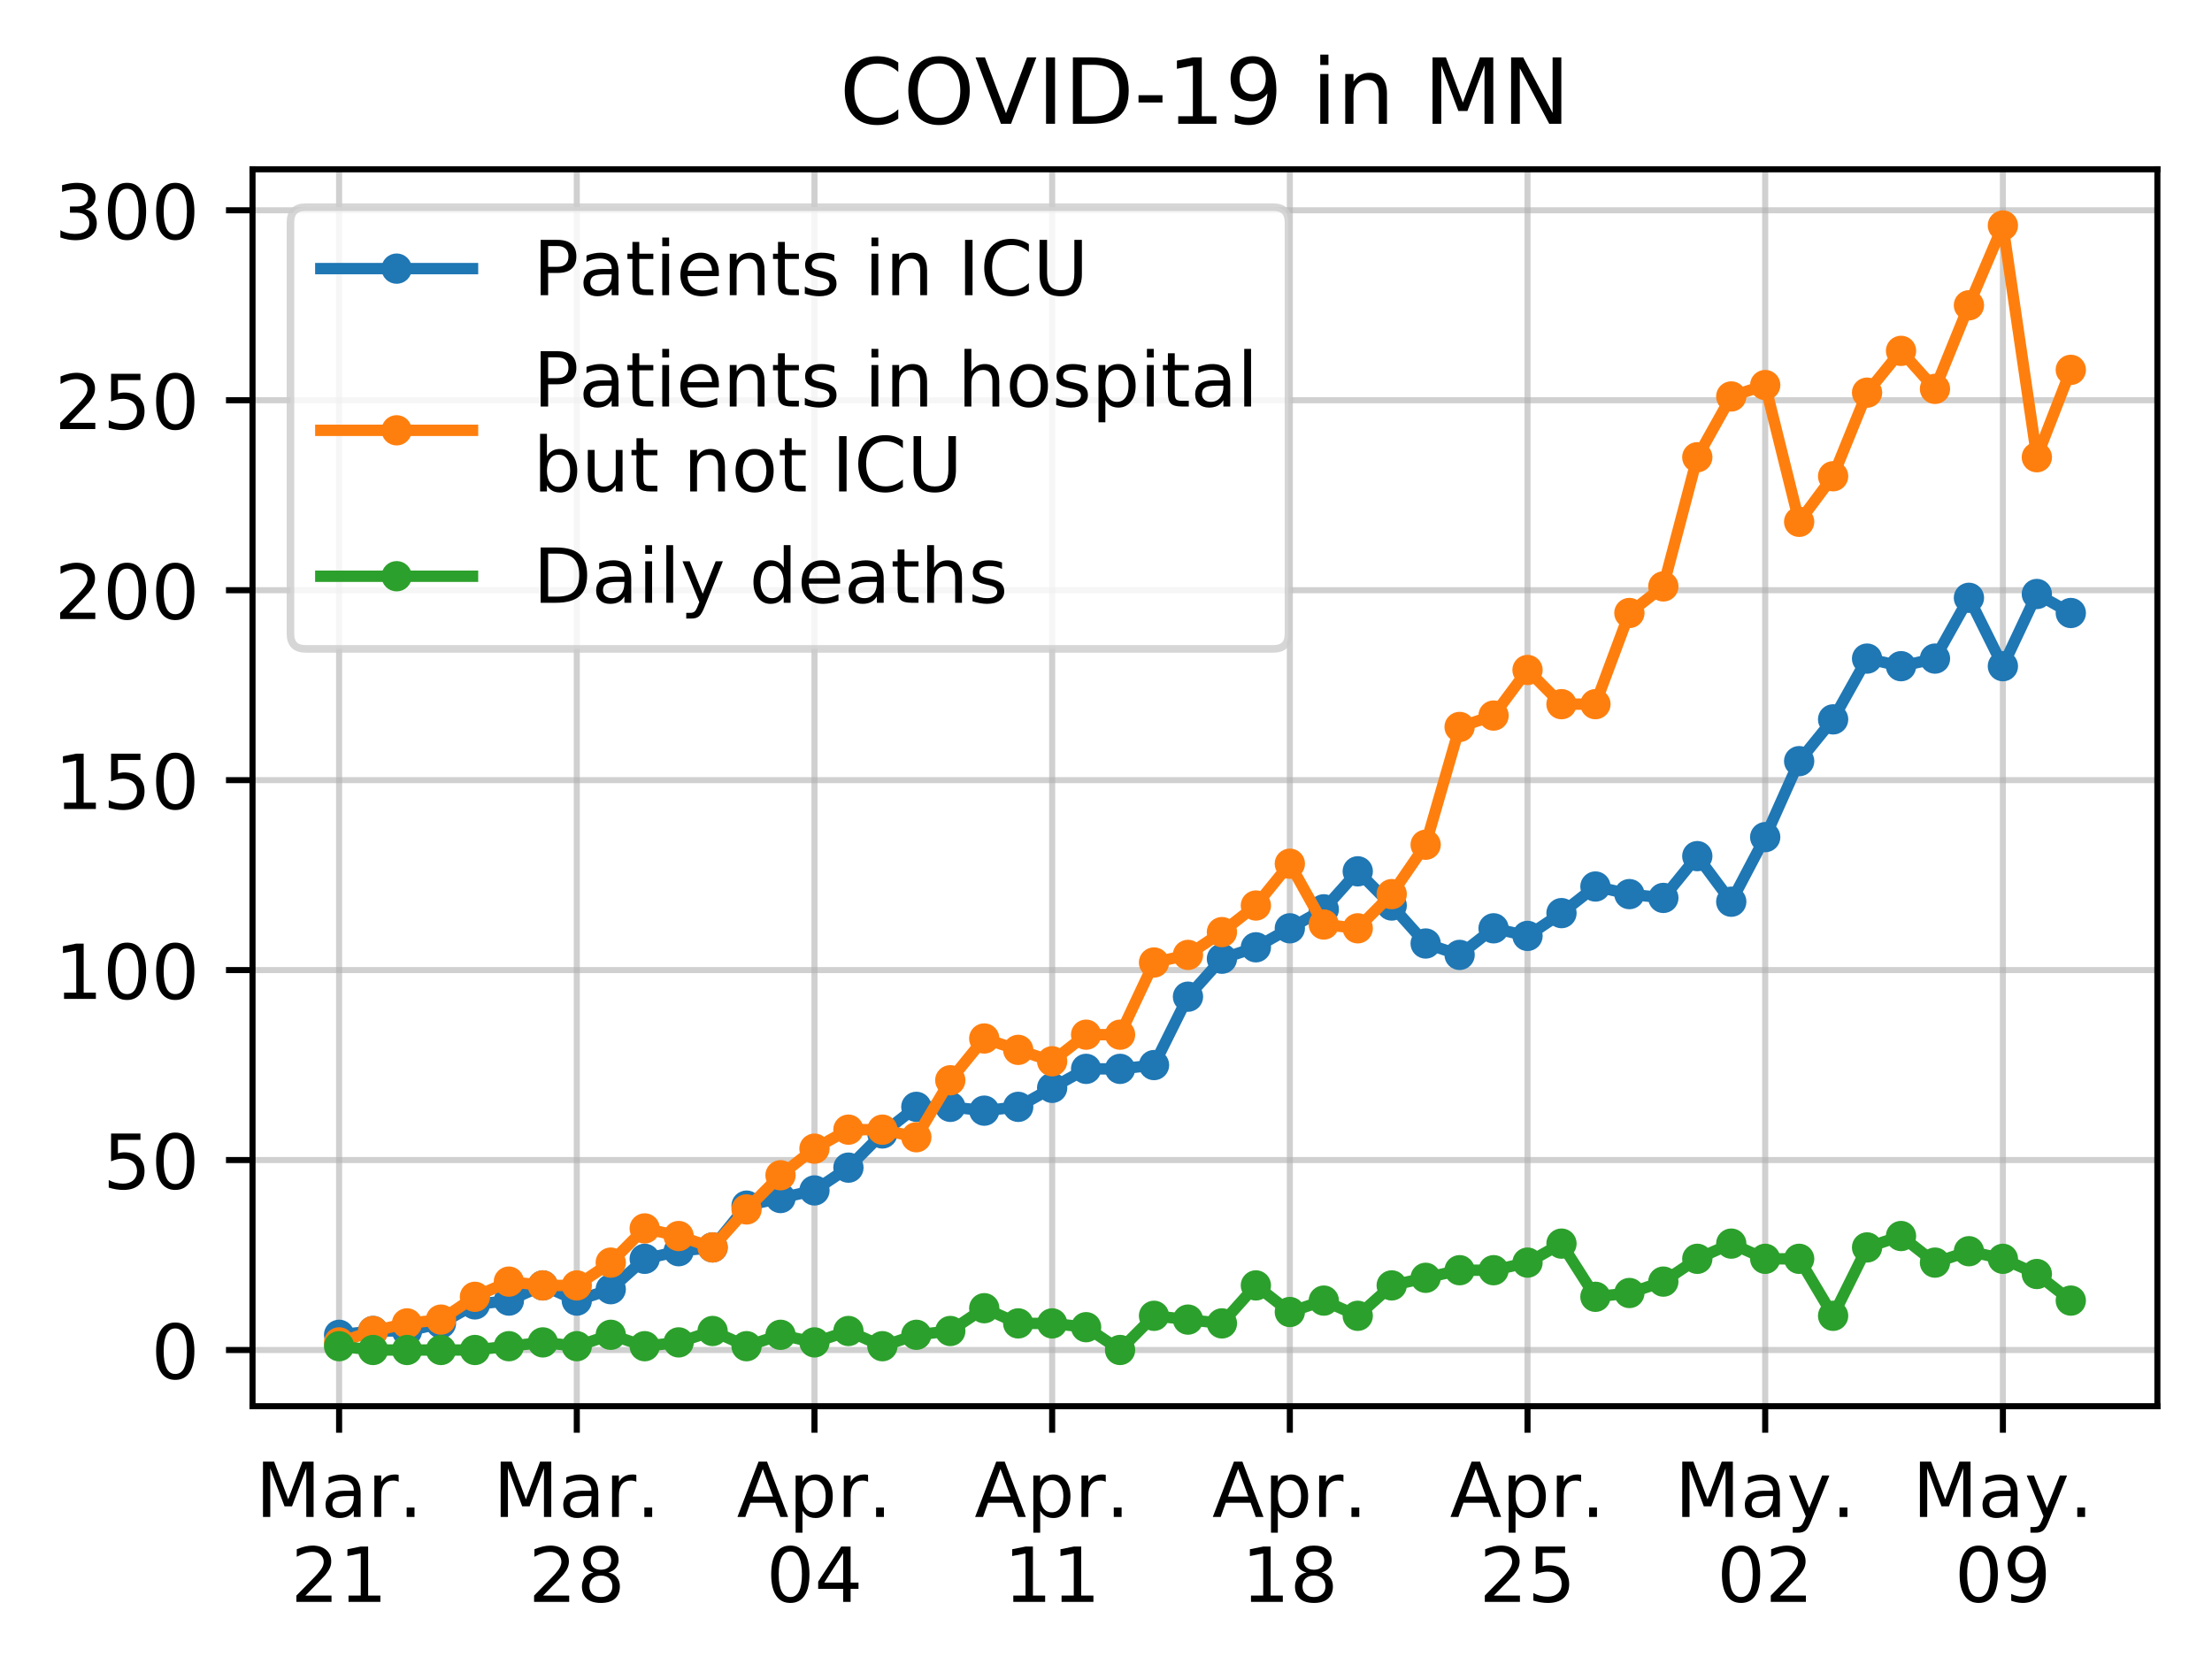 <?xml version="1.0" encoding="utf-8" standalone="no"?>
<!DOCTYPE svg PUBLIC "-//W3C//DTD SVG 1.1//EN"
  "http://www.w3.org/Graphics/SVG/1.1/DTD/svg11.dtd">
<!-- Created with matplotlib (https://matplotlib.org/) -->
<svg height="220.474pt" version="1.1" viewBox="0 0 291.587 220.474" width="291.587pt" xmlns="http://www.w3.org/2000/svg" xmlns:xlink="http://www.w3.org/1999/xlink">
 <defs>
  <style type="text/css">
*{stroke-linecap:butt;stroke-linejoin:round;}
  </style>
 </defs>
 <g id="figure_1">
  <g id="patch_1">
   <path d="M 0 220.474 
L 291.587 220.474 
L 291.587 0 
L 0 0 
z
" style="fill:#ffffff;"/>
  </g>
  <g id="axes_1">
   <g id="patch_2">
    <path d="M 33.288 185.398 
L 284.387 185.398 
L 284.387 22.318 
L 33.288 22.318 
z
" style="fill:#ffffff;"/>
   </g>
   <g id="matplotlib.axis_1">
    <g id="xtick_1">
     <g id="line2d_1">
      <path clip-path="url(#p6052ecae9a)" d="M 44.701 185.398 
L 44.701 22.318 
" style="fill:none;stroke:#b0b0b0;stroke-linecap:square;stroke-opacity:0.6;stroke-width:0.8;"/>
     </g>
     <g id="line2d_2">
      <defs>
       <path d="M 0 0 
L 0 3.5 
" id="m04dd447a6c" style="stroke:#000000;stroke-width:0.8;"/>
      </defs>
      <g>
       <use style="stroke:#000000;stroke-width:0.8;" x="44.701" xlink:href="#m04dd447a6c" y="185.398"/>
      </g>
     </g>
     <g id="text_1">
      <!-- Mar. -->
      <defs>
       <path d="M 9.812 72.906 
L 24.516 72.906 
L 43.109 23.297 
L 61.812 72.906 
L 76.516 72.906 
L 76.516 0 
L 66.891 0 
L 66.891 64.016 
L 48.094 14.016 
L 38.188 14.016 
L 19.391 64.016 
L 19.391 0 
L 9.812 0 
z
" id="DejaVuSans-77"/>
       <path d="M 34.281 27.484 
Q 23.391 27.484 19.188 25 
Q 14.984 22.516 14.984 16.5 
Q 14.984 11.719 18.141 8.906 
Q 21.297 6.109 26.703 6.109 
Q 34.188 6.109 38.703 11.406 
Q 43.219 16.703 43.219 25.484 
L 43.219 27.484 
z
M 52.203 31.203 
L 52.203 0 
L 43.219 0 
L 43.219 8.297 
Q 40.141 3.328 35.547 0.953 
Q 30.953 -1.422 24.312 -1.422 
Q 15.922 -1.422 10.953 3.297 
Q 6 8.016 6 15.922 
Q 6 25.141 12.172 29.828 
Q 18.359 34.516 30.609 34.516 
L 43.219 34.516 
L 43.219 35.406 
Q 43.219 41.609 39.141 45 
Q 35.062 48.391 27.688 48.391 
Q 23 48.391 18.547 47.266 
Q 14.109 46.141 10.016 43.891 
L 10.016 52.203 
Q 14.938 54.109 19.578 55.047 
Q 24.219 56 28.609 56 
Q 40.484 56 46.344 49.844 
Q 52.203 43.703 52.203 31.203 
z
" id="DejaVuSans-97"/>
       <path d="M 41.109 46.297 
Q 39.594 47.172 37.812 47.578 
Q 36.031 48 33.891 48 
Q 26.266 48 22.188 43.047 
Q 18.109 38.094 18.109 28.812 
L 18.109 0 
L 9.078 0 
L 9.078 54.688 
L 18.109 54.688 
L 18.109 46.188 
Q 20.953 51.172 25.484 53.578 
Q 30.031 56 36.531 56 
Q 37.453 56 38.578 55.875 
Q 39.703 55.766 41.062 55.516 
z
" id="DejaVuSans-114"/>
       <path d="M 10.688 12.406 
L 21 12.406 
L 21 0 
L 10.688 0 
z
" id="DejaVuSans-46"/>
      </defs>
      <g transform="translate(33.686 199.997)scale(0.1 -0.1)">
       <use xlink:href="#DejaVuSans-77"/>
       <use x="86.279" xlink:href="#DejaVuSans-97"/>
       <use x="147.559" xlink:href="#DejaVuSans-114"/>
       <use x="188.531" xlink:href="#DejaVuSans-46"/>
      </g>
      <!-- 21 -->
      <defs>
       <path d="M 19.188 8.297 
L 53.609 8.297 
L 53.609 0 
L 7.328 0 
L 7.328 8.297 
Q 12.938 14.109 22.625 23.891 
Q 32.328 33.688 34.812 36.531 
Q 39.547 41.844 41.422 45.531 
Q 43.312 49.219 43.312 52.781 
Q 43.312 58.594 39.234 62.25 
Q 35.156 65.922 28.609 65.922 
Q 23.969 65.922 18.812 64.312 
Q 13.672 62.703 7.812 59.422 
L 7.812 69.391 
Q 13.766 71.781 18.938 73 
Q 24.125 74.219 28.422 74.219 
Q 39.75 74.219 46.484 68.547 
Q 53.219 62.891 53.219 53.422 
Q 53.219 48.922 51.531 44.891 
Q 49.859 40.875 45.406 35.406 
Q 44.188 33.984 37.641 27.219 
Q 31.109 20.453 19.188 8.297 
z
" id="DejaVuSans-50"/>
       <path d="M 12.406 8.297 
L 28.516 8.297 
L 28.516 63.922 
L 10.984 60.406 
L 10.984 69.391 
L 28.422 72.906 
L 38.281 72.906 
L 38.281 8.297 
L 54.391 8.297 
L 54.391 0 
L 12.406 0 
z
" id="DejaVuSans-49"/>
      </defs>
      <g transform="translate(38.339 211.194)scale(0.1 -0.1)">
       <use xlink:href="#DejaVuSans-50"/>
       <use x="63.623" xlink:href="#DejaVuSans-49"/>
      </g>
     </g>
    </g>
    <g id="xtick_2">
     <g id="line2d_3">
      <path clip-path="url(#p6052ecae9a)" d="M 76.033 185.398 
L 76.033 22.318 
" style="fill:none;stroke:#b0b0b0;stroke-linecap:square;stroke-opacity:0.6;stroke-width:0.8;"/>
     </g>
     <g id="line2d_4">
      <g>
       <use style="stroke:#000000;stroke-width:0.8;" x="76.033" xlink:href="#m04dd447a6c" y="185.398"/>
      </g>
     </g>
     <g id="text_2">
      <!-- Mar. -->
      <g transform="translate(65.017 199.997)scale(0.1 -0.1)">
       <use xlink:href="#DejaVuSans-77"/>
       <use x="86.279" xlink:href="#DejaVuSans-97"/>
       <use x="147.559" xlink:href="#DejaVuSans-114"/>
       <use x="188.531" xlink:href="#DejaVuSans-46"/>
      </g>
      <!-- 28 -->
      <defs>
       <path d="M 31.781 34.625 
Q 24.75 34.625 20.719 30.859 
Q 16.703 27.094 16.703 20.516 
Q 16.703 13.922 20.719 10.156 
Q 24.75 6.391 31.781 6.391 
Q 38.812 6.391 42.859 10.172 
Q 46.922 13.969 46.922 20.516 
Q 46.922 27.094 42.891 30.859 
Q 38.875 34.625 31.781 34.625 
z
M 21.922 38.812 
Q 15.578 40.375 12.031 44.719 
Q 8.5 49.078 8.5 55.328 
Q 8.5 64.062 14.719 69.141 
Q 20.953 74.219 31.781 74.219 
Q 42.672 74.219 48.875 69.141 
Q 55.078 64.062 55.078 55.328 
Q 55.078 49.078 51.531 44.719 
Q 48 40.375 41.703 38.812 
Q 48.828 37.156 52.797 32.312 
Q 56.781 27.484 56.781 20.516 
Q 56.781 9.906 50.312 4.234 
Q 43.844 -1.422 31.781 -1.422 
Q 19.734 -1.422 13.25 4.234 
Q 6.781 9.906 6.781 20.516 
Q 6.781 27.484 10.781 32.312 
Q 14.797 37.156 21.922 38.812 
z
M 18.312 54.391 
Q 18.312 48.734 21.844 45.562 
Q 25.391 42.391 31.781 42.391 
Q 38.141 42.391 41.719 45.562 
Q 45.312 48.734 45.312 54.391 
Q 45.312 60.062 41.719 63.234 
Q 38.141 66.406 31.781 66.406 
Q 25.391 66.406 21.844 63.234 
Q 18.312 60.062 18.312 54.391 
z
" id="DejaVuSans-56"/>
      </defs>
      <g transform="translate(69.67 211.194)scale(0.1 -0.1)">
       <use xlink:href="#DejaVuSans-50"/>
       <use x="63.623" xlink:href="#DejaVuSans-56"/>
      </g>
     </g>
    </g>
    <g id="xtick_3">
     <g id="line2d_5">
      <path clip-path="url(#p6052ecae9a)" d="M 107.364 185.398 
L 107.364 22.318 
" style="fill:none;stroke:#b0b0b0;stroke-linecap:square;stroke-opacity:0.6;stroke-width:0.8;"/>
     </g>
     <g id="line2d_6">
      <g>
       <use style="stroke:#000000;stroke-width:0.8;" x="107.364" xlink:href="#m04dd447a6c" y="185.398"/>
      </g>
     </g>
     <g id="text_3">
      <!-- Apr. -->
      <defs>
       <path d="M 34.188 63.188 
L 20.797 26.906 
L 47.609 26.906 
z
M 28.609 72.906 
L 39.797 72.906 
L 67.578 0 
L 57.328 0 
L 50.688 18.703 
L 17.828 18.703 
L 11.188 0 
L 0.781 0 
z
" id="DejaVuSans-65"/>
       <path d="M 18.109 8.203 
L 18.109 -20.797 
L 9.078 -20.797 
L 9.078 54.688 
L 18.109 54.688 
L 18.109 46.391 
Q 20.953 51.266 25.266 53.625 
Q 29.594 56 35.594 56 
Q 45.562 56 51.781 48.094 
Q 58.016 40.188 58.016 27.297 
Q 58.016 14.406 51.781 6.484 
Q 45.562 -1.422 35.594 -1.422 
Q 29.594 -1.422 25.266 0.953 
Q 20.953 3.328 18.109 8.203 
z
M 48.688 27.297 
Q 48.688 37.203 44.609 42.844 
Q 40.531 48.484 33.406 48.484 
Q 26.266 48.484 22.188 42.844 
Q 18.109 37.203 18.109 27.297 
Q 18.109 17.391 22.188 11.75 
Q 26.266 6.109 33.406 6.109 
Q 40.531 6.109 44.609 11.75 
Q 48.688 17.391 48.688 27.297 
z
" id="DejaVuSans-112"/>
      </defs>
      <g transform="translate(97.132 199.997)scale(0.1 -0.1)">
       <use xlink:href="#DejaVuSans-65"/>
       <use x="68.408" xlink:href="#DejaVuSans-112"/>
       <use x="131.885" xlink:href="#DejaVuSans-114"/>
       <use x="172.857" xlink:href="#DejaVuSans-46"/>
      </g>
      <!-- 04 -->
      <defs>
       <path d="M 31.781 66.406 
Q 24.172 66.406 20.328 58.906 
Q 16.5 51.422 16.5 36.375 
Q 16.5 21.391 20.328 13.891 
Q 24.172 6.391 31.781 6.391 
Q 39.453 6.391 43.281 13.891 
Q 47.125 21.391 47.125 36.375 
Q 47.125 51.422 43.281 58.906 
Q 39.453 66.406 31.781 66.406 
z
M 31.781 74.219 
Q 44.047 74.219 50.516 64.516 
Q 56.984 54.828 56.984 36.375 
Q 56.984 17.969 50.516 8.266 
Q 44.047 -1.422 31.781 -1.422 
Q 19.531 -1.422 13.062 8.266 
Q 6.594 17.969 6.594 36.375 
Q 6.594 54.828 13.062 64.516 
Q 19.531 74.219 31.781 74.219 
z
" id="DejaVuSans-48"/>
       <path d="M 37.797 64.312 
L 12.891 25.391 
L 37.797 25.391 
z
M 35.203 72.906 
L 47.609 72.906 
L 47.609 25.391 
L 58.016 25.391 
L 58.016 17.188 
L 47.609 17.188 
L 47.609 0 
L 37.797 0 
L 37.797 17.188 
L 4.891 17.188 
L 4.891 26.703 
z
" id="DejaVuSans-52"/>
      </defs>
      <g transform="translate(101.002 211.194)scale(0.1 -0.1)">
       <use xlink:href="#DejaVuSans-48"/>
       <use x="63.623" xlink:href="#DejaVuSans-52"/>
      </g>
     </g>
    </g>
    <g id="xtick_4">
     <g id="line2d_7">
      <path clip-path="url(#p6052ecae9a)" d="M 138.696 185.398 
L 138.696 22.318 
" style="fill:none;stroke:#b0b0b0;stroke-linecap:square;stroke-opacity:0.6;stroke-width:0.8;"/>
     </g>
     <g id="line2d_8">
      <g>
       <use style="stroke:#000000;stroke-width:0.8;" x="138.696" xlink:href="#m04dd447a6c" y="185.398"/>
      </g>
     </g>
     <g id="text_4">
      <!-- Apr. -->
      <g transform="translate(128.464 199.997)scale(0.1 -0.1)">
       <use xlink:href="#DejaVuSans-65"/>
       <use x="68.408" xlink:href="#DejaVuSans-112"/>
       <use x="131.885" xlink:href="#DejaVuSans-114"/>
       <use x="172.857" xlink:href="#DejaVuSans-46"/>
      </g>
      <!-- 11 -->
      <g transform="translate(132.333 211.194)scale(0.1 -0.1)">
       <use xlink:href="#DejaVuSans-49"/>
       <use x="63.623" xlink:href="#DejaVuSans-49"/>
      </g>
     </g>
    </g>
    <g id="xtick_5">
     <g id="line2d_9">
      <path clip-path="url(#p6052ecae9a)" d="M 170.027 185.398 
L 170.027 22.318 
" style="fill:none;stroke:#b0b0b0;stroke-linecap:square;stroke-opacity:0.6;stroke-width:0.8;"/>
     </g>
     <g id="line2d_10">
      <g>
       <use style="stroke:#000000;stroke-width:0.8;" x="170.027" xlink:href="#m04dd447a6c" y="185.398"/>
      </g>
     </g>
     <g id="text_5">
      <!-- Apr. -->
      <g transform="translate(159.795 199.997)scale(0.1 -0.1)">
       <use xlink:href="#DejaVuSans-65"/>
       <use x="68.408" xlink:href="#DejaVuSans-112"/>
       <use x="131.885" xlink:href="#DejaVuSans-114"/>
       <use x="172.857" xlink:href="#DejaVuSans-46"/>
      </g>
      <!-- 18 -->
      <g transform="translate(163.665 211.194)scale(0.1 -0.1)">
       <use xlink:href="#DejaVuSans-49"/>
       <use x="63.623" xlink:href="#DejaVuSans-56"/>
      </g>
     </g>
    </g>
    <g id="xtick_6">
     <g id="line2d_11">
      <path clip-path="url(#p6052ecae9a)" d="M 201.359 185.398 
L 201.359 22.318 
" style="fill:none;stroke:#b0b0b0;stroke-linecap:square;stroke-opacity:0.6;stroke-width:0.8;"/>
     </g>
     <g id="line2d_12">
      <g>
       <use style="stroke:#000000;stroke-width:0.8;" x="201.359" xlink:href="#m04dd447a6c" y="185.398"/>
      </g>
     </g>
     <g id="text_6">
      <!-- Apr. -->
      <g transform="translate(191.127 199.997)scale(0.1 -0.1)">
       <use xlink:href="#DejaVuSans-65"/>
       <use x="68.408" xlink:href="#DejaVuSans-112"/>
       <use x="131.885" xlink:href="#DejaVuSans-114"/>
       <use x="172.857" xlink:href="#DejaVuSans-46"/>
      </g>
      <!-- 25 -->
      <defs>
       <path d="M 10.797 72.906 
L 49.516 72.906 
L 49.516 64.594 
L 19.828 64.594 
L 19.828 46.734 
Q 21.969 47.469 24.109 47.828 
Q 26.266 48.188 28.422 48.188 
Q 40.625 48.188 47.75 41.5 
Q 54.891 34.812 54.891 23.391 
Q 54.891 11.625 47.562 5.094 
Q 40.234 -1.422 26.906 -1.422 
Q 22.312 -1.422 17.547 -0.641 
Q 12.797 0.141 7.719 1.703 
L 7.719 11.625 
Q 12.109 9.234 16.797 8.062 
Q 21.484 6.891 26.703 6.891 
Q 35.156 6.891 40.078 11.328 
Q 45.016 15.766 45.016 23.391 
Q 45.016 31 40.078 35.438 
Q 35.156 39.891 26.703 39.891 
Q 22.75 39.891 18.812 39.016 
Q 14.891 38.141 10.797 36.281 
z
" id="DejaVuSans-53"/>
      </defs>
      <g transform="translate(194.996 211.194)scale(0.1 -0.1)">
       <use xlink:href="#DejaVuSans-50"/>
       <use x="63.623" xlink:href="#DejaVuSans-53"/>
      </g>
     </g>
    </g>
    <g id="xtick_7">
     <g id="line2d_13">
      <path clip-path="url(#p6052ecae9a)" d="M 232.69 185.398 
L 232.69 22.318 
" style="fill:none;stroke:#b0b0b0;stroke-linecap:square;stroke-opacity:0.6;stroke-width:0.8;"/>
     </g>
     <g id="line2d_14">
      <g>
       <use style="stroke:#000000;stroke-width:0.8;" x="232.69" xlink:href="#m04dd447a6c" y="185.398"/>
      </g>
     </g>
     <g id="text_7">
      <!-- May. -->
      <defs>
       <path d="M 32.172 -5.078 
Q 28.375 -14.844 24.75 -17.812 
Q 21.141 -20.797 15.094 -20.797 
L 7.906 -20.797 
L 7.906 -13.281 
L 13.188 -13.281 
Q 16.891 -13.281 18.938 -11.516 
Q 21 -9.766 23.484 -3.219 
L 25.094 0.875 
L 2.984 54.688 
L 12.5 54.688 
L 29.594 11.922 
L 46.688 54.688 
L 56.203 54.688 
z
" id="DejaVuSans-121"/>
      </defs>
      <g transform="translate(220.775 199.997)scale(0.1 -0.1)">
       <use xlink:href="#DejaVuSans-77"/>
       <use x="86.279" xlink:href="#DejaVuSans-97"/>
       <use x="147.559" xlink:href="#DejaVuSans-121"/>
       <use x="206.52" xlink:href="#DejaVuSans-46"/>
      </g>
      <!-- 02 -->
      <g transform="translate(226.328 211.194)scale(0.1 -0.1)">
       <use xlink:href="#DejaVuSans-48"/>
       <use x="63.623" xlink:href="#DejaVuSans-50"/>
      </g>
     </g>
    </g>
    <g id="xtick_8">
     <g id="line2d_15">
      <path clip-path="url(#p6052ecae9a)" d="M 264.022 185.398 
L 264.022 22.318 
" style="fill:none;stroke:#b0b0b0;stroke-linecap:square;stroke-opacity:0.6;stroke-width:0.8;"/>
     </g>
     <g id="line2d_16">
      <g>
       <use style="stroke:#000000;stroke-width:0.8;" x="264.022" xlink:href="#m04dd447a6c" y="185.398"/>
      </g>
     </g>
     <g id="text_8">
      <!-- May. -->
      <g transform="translate(252.106 199.997)scale(0.1 -0.1)">
       <use xlink:href="#DejaVuSans-77"/>
       <use x="86.279" xlink:href="#DejaVuSans-97"/>
       <use x="147.559" xlink:href="#DejaVuSans-121"/>
       <use x="206.52" xlink:href="#DejaVuSans-46"/>
      </g>
      <!-- 09 -->
      <defs>
       <path d="M 10.984 1.516 
L 10.984 10.5 
Q 14.703 8.734 18.5 7.812 
Q 22.312 6.891 25.984 6.891 
Q 35.75 6.891 40.891 13.453 
Q 46.047 20.016 46.781 33.406 
Q 43.953 29.203 39.594 26.953 
Q 35.25 24.703 29.984 24.703 
Q 19.047 24.703 12.672 31.312 
Q 6.297 37.938 6.297 49.422 
Q 6.297 60.641 12.938 67.422 
Q 19.578 74.219 30.609 74.219 
Q 43.266 74.219 49.922 64.516 
Q 56.594 54.828 56.594 36.375 
Q 56.594 19.141 48.406 8.859 
Q 40.234 -1.422 26.422 -1.422 
Q 22.703 -1.422 18.891 -0.688 
Q 15.094 0.047 10.984 1.516 
z
M 30.609 32.422 
Q 37.25 32.422 41.125 36.953 
Q 45.016 41.5 45.016 49.422 
Q 45.016 57.281 41.125 61.844 
Q 37.25 66.406 30.609 66.406 
Q 23.969 66.406 20.094 61.844 
Q 16.219 57.281 16.219 49.422 
Q 16.219 41.5 20.094 36.953 
Q 23.969 32.422 30.609 32.422 
z
" id="DejaVuSans-57"/>
      </defs>
      <g transform="translate(257.659 211.194)scale(0.1 -0.1)">
       <use xlink:href="#DejaVuSans-48"/>
       <use x="63.623" xlink:href="#DejaVuSans-57"/>
      </g>
     </g>
    </g>
   </g>
   <g id="matplotlib.axis_2">
    <g id="ytick_1">
     <g id="line2d_17">
      <path clip-path="url(#p6052ecae9a)" d="M 33.288 177.985 
L 284.387 177.985 
" style="fill:none;stroke:#b0b0b0;stroke-linecap:square;stroke-opacity:0.6;stroke-width:0.8;"/>
     </g>
     <g id="line2d_18">
      <defs>
       <path d="M 0 0 
L -3.5 0 
" id="mfedacbe335" style="stroke:#000000;stroke-width:0.8;"/>
      </defs>
      <g>
       <use style="stroke:#000000;stroke-width:0.8;" x="33.288" xlink:href="#mfedacbe335" y="177.985"/>
      </g>
     </g>
     <g id="text_9">
      <!-- 0 -->
      <g transform="translate(19.925 181.785)scale(0.1 -0.1)">
       <use xlink:href="#DejaVuSans-48"/>
      </g>
     </g>
    </g>
    <g id="ytick_2">
     <g id="line2d_19">
      <path clip-path="url(#p6052ecae9a)" d="M 33.288 152.942 
L 284.387 152.942 
" style="fill:none;stroke:#b0b0b0;stroke-linecap:square;stroke-opacity:0.6;stroke-width:0.8;"/>
     </g>
     <g id="line2d_20">
      <g>
       <use style="stroke:#000000;stroke-width:0.8;" x="33.288" xlink:href="#mfedacbe335" y="152.942"/>
      </g>
     </g>
     <g id="text_10">
      <!-- 50 -->
      <g transform="translate(13.562 156.742)scale(0.1 -0.1)">
       <use xlink:href="#DejaVuSans-53"/>
       <use x="63.623" xlink:href="#DejaVuSans-48"/>
      </g>
     </g>
    </g>
    <g id="ytick_3">
     <g id="line2d_21">
      <path clip-path="url(#p6052ecae9a)" d="M 33.288 127.899 
L 284.387 127.899 
" style="fill:none;stroke:#b0b0b0;stroke-linecap:square;stroke-opacity:0.6;stroke-width:0.8;"/>
     </g>
     <g id="line2d_22">
      <g>
       <use style="stroke:#000000;stroke-width:0.8;" x="33.288" xlink:href="#mfedacbe335" y="127.899"/>
      </g>
     </g>
     <g id="text_11">
      <!-- 100 -->
      <g transform="translate(7.2 131.699)scale(0.1 -0.1)">
       <use xlink:href="#DejaVuSans-49"/>
       <use x="63.623" xlink:href="#DejaVuSans-48"/>
       <use x="127.246" xlink:href="#DejaVuSans-48"/>
      </g>
     </g>
    </g>
    <g id="ytick_4">
     <g id="line2d_23">
      <path clip-path="url(#p6052ecae9a)" d="M 33.288 102.856 
L 284.387 102.856 
" style="fill:none;stroke:#b0b0b0;stroke-linecap:square;stroke-opacity:0.6;stroke-width:0.8;"/>
     </g>
     <g id="line2d_24">
      <g>
       <use style="stroke:#000000;stroke-width:0.8;" x="33.288" xlink:href="#mfedacbe335" y="102.856"/>
      </g>
     </g>
     <g id="text_12">
      <!-- 150 -->
      <g transform="translate(7.2 106.656)scale(0.1 -0.1)">
       <use xlink:href="#DejaVuSans-49"/>
       <use x="63.623" xlink:href="#DejaVuSans-53"/>
       <use x="127.246" xlink:href="#DejaVuSans-48"/>
      </g>
     </g>
    </g>
    <g id="ytick_5">
     <g id="line2d_25">
      <path clip-path="url(#p6052ecae9a)" d="M 33.288 77.813 
L 284.387 77.813 
" style="fill:none;stroke:#b0b0b0;stroke-linecap:square;stroke-opacity:0.6;stroke-width:0.8;"/>
     </g>
     <g id="line2d_26">
      <g>
       <use style="stroke:#000000;stroke-width:0.8;" x="33.288" xlink:href="#mfedacbe335" y="77.813"/>
      </g>
     </g>
     <g id="text_13">
      <!-- 200 -->
      <g transform="translate(7.2 81.613)scale(0.1 -0.1)">
       <use xlink:href="#DejaVuSans-50"/>
       <use x="63.623" xlink:href="#DejaVuSans-48"/>
       <use x="127.246" xlink:href="#DejaVuSans-48"/>
      </g>
     </g>
    </g>
    <g id="ytick_6">
     <g id="line2d_27">
      <path clip-path="url(#p6052ecae9a)" d="M 33.288 52.77 
L 284.387 52.77 
" style="fill:none;stroke:#b0b0b0;stroke-linecap:square;stroke-opacity:0.6;stroke-width:0.8;"/>
     </g>
     <g id="line2d_28">
      <g>
       <use style="stroke:#000000;stroke-width:0.8;" x="33.288" xlink:href="#mfedacbe335" y="52.77"/>
      </g>
     </g>
     <g id="text_14">
      <!-- 250 -->
      <g transform="translate(7.2 56.57)scale(0.1 -0.1)">
       <use xlink:href="#DejaVuSans-50"/>
       <use x="63.623" xlink:href="#DejaVuSans-53"/>
       <use x="127.246" xlink:href="#DejaVuSans-48"/>
      </g>
     </g>
    </g>
    <g id="ytick_7">
     <g id="line2d_29">
      <path clip-path="url(#p6052ecae9a)" d="M 33.288 27.727 
L 284.387 27.727 
" style="fill:none;stroke:#b0b0b0;stroke-linecap:square;stroke-opacity:0.6;stroke-width:0.8;"/>
     </g>
     <g id="line2d_30">
      <g>
       <use style="stroke:#000000;stroke-width:0.8;" x="33.288" xlink:href="#mfedacbe335" y="27.727"/>
      </g>
     </g>
     <g id="text_15">
      <!-- 300 -->
      <defs>
       <path d="M 40.578 39.312 
Q 47.656 37.797 51.625 33 
Q 55.609 28.219 55.609 21.188 
Q 55.609 10.406 48.188 4.484 
Q 40.766 -1.422 27.094 -1.422 
Q 22.516 -1.422 17.656 -0.516 
Q 12.797 0.391 7.625 2.203 
L 7.625 11.719 
Q 11.719 9.328 16.594 8.109 
Q 21.484 6.891 26.812 6.891 
Q 36.078 6.891 40.938 10.547 
Q 45.797 14.203 45.797 21.188 
Q 45.797 27.641 41.281 31.266 
Q 36.766 34.906 28.719 34.906 
L 20.219 34.906 
L 20.219 43.016 
L 29.109 43.016 
Q 36.375 43.016 40.234 45.922 
Q 44.094 48.828 44.094 54.297 
Q 44.094 59.906 40.109 62.906 
Q 36.141 65.922 28.719 65.922 
Q 24.656 65.922 20.016 65.031 
Q 15.375 64.156 9.812 62.312 
L 9.812 71.094 
Q 15.438 72.656 20.344 73.438 
Q 25.25 74.219 29.594 74.219 
Q 40.828 74.219 47.359 69.109 
Q 53.906 64.016 53.906 55.328 
Q 53.906 49.266 50.438 45.094 
Q 46.969 40.922 40.578 39.312 
z
" id="DejaVuSans-51"/>
      </defs>
      <g transform="translate(7.2 31.527)scale(0.1 -0.1)">
       <use xlink:href="#DejaVuSans-51"/>
       <use x="63.623" xlink:href="#DejaVuSans-48"/>
       <use x="127.246" xlink:href="#DejaVuSans-48"/>
      </g>
     </g>
    </g>
   </g>
   <g id="line2d_31">
    <path clip-path="url(#p6052ecae9a)" d="M 44.701 175.982 
L 49.177 175.481 
L 53.653 175.481 
L 58.129 174.479 
L 62.605 171.975 
L 67.081 171.474 
L 71.557 169.471 
L 76.033 171.474 
L 80.509 169.972 
L 84.985 165.965 
L 89.46 164.963 
L 93.936 164.462 
L 98.412 158.953 
L 102.888 157.951 
L 107.364 156.949 
L 111.84 153.944 
L 116.316 149.436 
L 120.792 145.93 
L 125.268 145.93 
L 129.744 146.431 
L 134.22 145.93 
L 138.696 143.426 
L 143.172 140.922 
L 147.648 140.922 
L 152.124 140.421 
L 156.6 131.405 
L 161.075 126.397 
L 165.551 124.894 
L 170.027 122.39 
L 174.503 119.886 
L 178.979 114.877 
L 183.455 119.385 
L 187.931 124.393 
L 192.407 125.896 
L 196.883 122.39 
L 201.359 123.392 
L 205.835 120.387 
L 210.311 116.88 
L 214.787 117.882 
L 219.263 118.383 
L 223.739 112.874 
L 228.215 118.884 
L 232.69 110.369 
L 237.166 100.352 
L 241.642 94.843 
L 246.118 86.829 
L 250.594 87.831 
L 255.07 86.829 
L 259.546 78.815 
L 264.022 87.831 
L 268.498 78.314 
L 272.974 80.819 
" style="fill:none;stroke:#1f77b4;stroke-linecap:square;stroke-width:1.5;"/>
    <defs>
     <path d="M 0 1.5 
C 0.398 1.5 0.779 1.342 1.061 1.061 
C 1.342 0.779 1.5 0.398 1.5 0 
C 1.5 -0.398 1.342 -0.779 1.061 -1.061 
C 0.779 -1.342 0.398 -1.5 0 -1.5 
C -0.398 -1.5 -0.779 -1.342 -1.061 -1.061 
C -1.342 -0.779 -1.5 -0.398 -1.5 0 
C -1.5 0.398 -1.342 0.779 -1.061 1.061 
C -0.779 1.342 -0.398 1.5 0 1.5 
z
" id="mdb917f92a4" style="stroke:#1f77b4;"/>
    </defs>
    <g clip-path="url(#p6052ecae9a)">
     <use style="fill:#1f77b4;stroke:#1f77b4;" x="44.701" xlink:href="#mdb917f92a4" y="175.982"/>
     <use style="fill:#1f77b4;stroke:#1f77b4;" x="49.177" xlink:href="#mdb917f92a4" y="175.481"/>
     <use style="fill:#1f77b4;stroke:#1f77b4;" x="53.653" xlink:href="#mdb917f92a4" y="175.481"/>
     <use style="fill:#1f77b4;stroke:#1f77b4;" x="58.129" xlink:href="#mdb917f92a4" y="174.479"/>
     <use style="fill:#1f77b4;stroke:#1f77b4;" x="62.605" xlink:href="#mdb917f92a4" y="171.975"/>
     <use style="fill:#1f77b4;stroke:#1f77b4;" x="67.081" xlink:href="#mdb917f92a4" y="171.474"/>
     <use style="fill:#1f77b4;stroke:#1f77b4;" x="71.557" xlink:href="#mdb917f92a4" y="169.471"/>
     <use style="fill:#1f77b4;stroke:#1f77b4;" x="76.033" xlink:href="#mdb917f92a4" y="171.474"/>
     <use style="fill:#1f77b4;stroke:#1f77b4;" x="80.509" xlink:href="#mdb917f92a4" y="169.972"/>
     <use style="fill:#1f77b4;stroke:#1f77b4;" x="84.985" xlink:href="#mdb917f92a4" y="165.965"/>
     <use style="fill:#1f77b4;stroke:#1f77b4;" x="89.46" xlink:href="#mdb917f92a4" y="164.963"/>
     <use style="fill:#1f77b4;stroke:#1f77b4;" x="93.936" xlink:href="#mdb917f92a4" y="164.462"/>
     <use style="fill:#1f77b4;stroke:#1f77b4;" x="98.412" xlink:href="#mdb917f92a4" y="158.953"/>
     <use style="fill:#1f77b4;stroke:#1f77b4;" x="102.888" xlink:href="#mdb917f92a4" y="157.951"/>
     <use style="fill:#1f77b4;stroke:#1f77b4;" x="107.364" xlink:href="#mdb917f92a4" y="156.949"/>
     <use style="fill:#1f77b4;stroke:#1f77b4;" x="111.84" xlink:href="#mdb917f92a4" y="153.944"/>
     <use style="fill:#1f77b4;stroke:#1f77b4;" x="116.316" xlink:href="#mdb917f92a4" y="149.436"/>
     <use style="fill:#1f77b4;stroke:#1f77b4;" x="120.792" xlink:href="#mdb917f92a4" y="145.93"/>
     <use style="fill:#1f77b4;stroke:#1f77b4;" x="125.268" xlink:href="#mdb917f92a4" y="145.93"/>
     <use style="fill:#1f77b4;stroke:#1f77b4;" x="129.744" xlink:href="#mdb917f92a4" y="146.431"/>
     <use style="fill:#1f77b4;stroke:#1f77b4;" x="134.22" xlink:href="#mdb917f92a4" y="145.93"/>
     <use style="fill:#1f77b4;stroke:#1f77b4;" x="138.696" xlink:href="#mdb917f92a4" y="143.426"/>
     <use style="fill:#1f77b4;stroke:#1f77b4;" x="143.172" xlink:href="#mdb917f92a4" y="140.922"/>
     <use style="fill:#1f77b4;stroke:#1f77b4;" x="147.648" xlink:href="#mdb917f92a4" y="140.922"/>
     <use style="fill:#1f77b4;stroke:#1f77b4;" x="152.124" xlink:href="#mdb917f92a4" y="140.421"/>
     <use style="fill:#1f77b4;stroke:#1f77b4;" x="156.6" xlink:href="#mdb917f92a4" y="131.405"/>
     <use style="fill:#1f77b4;stroke:#1f77b4;" x="161.075" xlink:href="#mdb917f92a4" y="126.397"/>
     <use style="fill:#1f77b4;stroke:#1f77b4;" x="165.551" xlink:href="#mdb917f92a4" y="124.894"/>
     <use style="fill:#1f77b4;stroke:#1f77b4;" x="170.027" xlink:href="#mdb917f92a4" y="122.39"/>
     <use style="fill:#1f77b4;stroke:#1f77b4;" x="174.503" xlink:href="#mdb917f92a4" y="119.886"/>
     <use style="fill:#1f77b4;stroke:#1f77b4;" x="178.979" xlink:href="#mdb917f92a4" y="114.877"/>
     <use style="fill:#1f77b4;stroke:#1f77b4;" x="183.455" xlink:href="#mdb917f92a4" y="119.385"/>
     <use style="fill:#1f77b4;stroke:#1f77b4;" x="187.931" xlink:href="#mdb917f92a4" y="124.393"/>
     <use style="fill:#1f77b4;stroke:#1f77b4;" x="192.407" xlink:href="#mdb917f92a4" y="125.896"/>
     <use style="fill:#1f77b4;stroke:#1f77b4;" x="196.883" xlink:href="#mdb917f92a4" y="122.39"/>
     <use style="fill:#1f77b4;stroke:#1f77b4;" x="201.359" xlink:href="#mdb917f92a4" y="123.392"/>
     <use style="fill:#1f77b4;stroke:#1f77b4;" x="205.835" xlink:href="#mdb917f92a4" y="120.387"/>
     <use style="fill:#1f77b4;stroke:#1f77b4;" x="210.311" xlink:href="#mdb917f92a4" y="116.88"/>
     <use style="fill:#1f77b4;stroke:#1f77b4;" x="214.787" xlink:href="#mdb917f92a4" y="117.882"/>
     <use style="fill:#1f77b4;stroke:#1f77b4;" x="219.263" xlink:href="#mdb917f92a4" y="118.383"/>
     <use style="fill:#1f77b4;stroke:#1f77b4;" x="223.739" xlink:href="#mdb917f92a4" y="112.874"/>
     <use style="fill:#1f77b4;stroke:#1f77b4;" x="228.215" xlink:href="#mdb917f92a4" y="118.884"/>
     <use style="fill:#1f77b4;stroke:#1f77b4;" x="232.69" xlink:href="#mdb917f92a4" y="110.369"/>
     <use style="fill:#1f77b4;stroke:#1f77b4;" x="237.166" xlink:href="#mdb917f92a4" y="100.352"/>
     <use style="fill:#1f77b4;stroke:#1f77b4;" x="241.642" xlink:href="#mdb917f92a4" y="94.843"/>
     <use style="fill:#1f77b4;stroke:#1f77b4;" x="246.118" xlink:href="#mdb917f92a4" y="86.829"/>
     <use style="fill:#1f77b4;stroke:#1f77b4;" x="250.594" xlink:href="#mdb917f92a4" y="87.831"/>
     <use style="fill:#1f77b4;stroke:#1f77b4;" x="255.07" xlink:href="#mdb917f92a4" y="86.829"/>
     <use style="fill:#1f77b4;stroke:#1f77b4;" x="259.546" xlink:href="#mdb917f92a4" y="78.815"/>
     <use style="fill:#1f77b4;stroke:#1f77b4;" x="264.022" xlink:href="#mdb917f92a4" y="87.831"/>
     <use style="fill:#1f77b4;stroke:#1f77b4;" x="268.498" xlink:href="#mdb917f92a4" y="78.314"/>
     <use style="fill:#1f77b4;stroke:#1f77b4;" x="272.974" xlink:href="#mdb917f92a4" y="80.819"/>
    </g>
   </g>
   <g id="line2d_32">
    <path clip-path="url(#p6052ecae9a)" d="M 44.701 176.984 
L 49.177 175.481 
L 53.653 174.479 
L 58.129 173.979 
L 62.605 170.973 
L 67.081 168.97 
L 71.557 169.471 
L 76.033 169.471 
L 80.509 166.466 
L 84.985 161.958 
L 89.46 162.96 
L 93.936 164.462 
L 98.412 159.454 
L 102.888 154.946 
L 107.364 151.44 
L 111.84 148.936 
L 116.316 148.936 
L 120.792 149.937 
L 125.268 142.424 
L 129.744 136.915 
L 134.22 138.417 
L 138.696 139.92 
L 143.172 136.414 
L 147.648 136.414 
L 152.124 126.898 
L 156.6 125.896 
L 161.075 122.891 
L 165.551 119.385 
L 170.027 113.875 
L 174.503 121.889 
L 178.979 122.39 
L 183.455 117.882 
L 187.931 111.371 
L 192.407 95.844 
L 196.883 94.342 
L 201.359 88.331 
L 205.835 92.839 
L 210.311 92.839 
L 214.787 80.819 
L 219.263 77.313 
L 223.739 60.283 
L 228.215 52.27 
L 232.69 50.767 
L 237.166 68.798 
L 241.642 62.788 
L 246.118 51.769 
L 250.594 46.259 
L 255.07 51.268 
L 259.546 40.249 
L 264.022 29.731 
L 268.498 60.283 
L 272.974 48.764 
" style="fill:none;stroke:#ff7f0e;stroke-linecap:square;stroke-width:1.5;"/>
    <defs>
     <path d="M 0 1.5 
C 0.398 1.5 0.779 1.342 1.061 1.061 
C 1.342 0.779 1.5 0.398 1.5 0 
C 1.5 -0.398 1.342 -0.779 1.061 -1.061 
C 0.779 -1.342 0.398 -1.5 0 -1.5 
C -0.398 -1.5 -0.779 -1.342 -1.061 -1.061 
C -1.342 -0.779 -1.5 -0.398 -1.5 0 
C -1.5 0.398 -1.342 0.779 -1.061 1.061 
C -0.779 1.342 -0.398 1.5 0 1.5 
z
" id="me32ac8df3b" style="stroke:#ff7f0e;"/>
    </defs>
    <g clip-path="url(#p6052ecae9a)">
     <use style="fill:#ff7f0e;stroke:#ff7f0e;" x="44.701" xlink:href="#me32ac8df3b" y="176.984"/>
     <use style="fill:#ff7f0e;stroke:#ff7f0e;" x="49.177" xlink:href="#me32ac8df3b" y="175.481"/>
     <use style="fill:#ff7f0e;stroke:#ff7f0e;" x="53.653" xlink:href="#me32ac8df3b" y="174.479"/>
     <use style="fill:#ff7f0e;stroke:#ff7f0e;" x="58.129" xlink:href="#me32ac8df3b" y="173.979"/>
     <use style="fill:#ff7f0e;stroke:#ff7f0e;" x="62.605" xlink:href="#me32ac8df3b" y="170.973"/>
     <use style="fill:#ff7f0e;stroke:#ff7f0e;" x="67.081" xlink:href="#me32ac8df3b" y="168.97"/>
     <use style="fill:#ff7f0e;stroke:#ff7f0e;" x="71.557" xlink:href="#me32ac8df3b" y="169.471"/>
     <use style="fill:#ff7f0e;stroke:#ff7f0e;" x="76.033" xlink:href="#me32ac8df3b" y="169.471"/>
     <use style="fill:#ff7f0e;stroke:#ff7f0e;" x="80.509" xlink:href="#me32ac8df3b" y="166.466"/>
     <use style="fill:#ff7f0e;stroke:#ff7f0e;" x="84.985" xlink:href="#me32ac8df3b" y="161.958"/>
     <use style="fill:#ff7f0e;stroke:#ff7f0e;" x="89.46" xlink:href="#me32ac8df3b" y="162.96"/>
     <use style="fill:#ff7f0e;stroke:#ff7f0e;" x="93.936" xlink:href="#me32ac8df3b" y="164.462"/>
     <use style="fill:#ff7f0e;stroke:#ff7f0e;" x="98.412" xlink:href="#me32ac8df3b" y="159.454"/>
     <use style="fill:#ff7f0e;stroke:#ff7f0e;" x="102.888" xlink:href="#me32ac8df3b" y="154.946"/>
     <use style="fill:#ff7f0e;stroke:#ff7f0e;" x="107.364" xlink:href="#me32ac8df3b" y="151.44"/>
     <use style="fill:#ff7f0e;stroke:#ff7f0e;" x="111.84" xlink:href="#me32ac8df3b" y="148.936"/>
     <use style="fill:#ff7f0e;stroke:#ff7f0e;" x="116.316" xlink:href="#me32ac8df3b" y="148.936"/>
     <use style="fill:#ff7f0e;stroke:#ff7f0e;" x="120.792" xlink:href="#me32ac8df3b" y="149.937"/>
     <use style="fill:#ff7f0e;stroke:#ff7f0e;" x="125.268" xlink:href="#me32ac8df3b" y="142.424"/>
     <use style="fill:#ff7f0e;stroke:#ff7f0e;" x="129.744" xlink:href="#me32ac8df3b" y="136.915"/>
     <use style="fill:#ff7f0e;stroke:#ff7f0e;" x="134.22" xlink:href="#me32ac8df3b" y="138.417"/>
     <use style="fill:#ff7f0e;stroke:#ff7f0e;" x="138.696" xlink:href="#me32ac8df3b" y="139.92"/>
     <use style="fill:#ff7f0e;stroke:#ff7f0e;" x="143.172" xlink:href="#me32ac8df3b" y="136.414"/>
     <use style="fill:#ff7f0e;stroke:#ff7f0e;" x="147.648" xlink:href="#me32ac8df3b" y="136.414"/>
     <use style="fill:#ff7f0e;stroke:#ff7f0e;" x="152.124" xlink:href="#me32ac8df3b" y="126.898"/>
     <use style="fill:#ff7f0e;stroke:#ff7f0e;" x="156.6" xlink:href="#me32ac8df3b" y="125.896"/>
     <use style="fill:#ff7f0e;stroke:#ff7f0e;" x="161.075" xlink:href="#me32ac8df3b" y="122.891"/>
     <use style="fill:#ff7f0e;stroke:#ff7f0e;" x="165.551" xlink:href="#me32ac8df3b" y="119.385"/>
     <use style="fill:#ff7f0e;stroke:#ff7f0e;" x="170.027" xlink:href="#me32ac8df3b" y="113.875"/>
     <use style="fill:#ff7f0e;stroke:#ff7f0e;" x="174.503" xlink:href="#me32ac8df3b" y="121.889"/>
     <use style="fill:#ff7f0e;stroke:#ff7f0e;" x="178.979" xlink:href="#me32ac8df3b" y="122.39"/>
     <use style="fill:#ff7f0e;stroke:#ff7f0e;" x="183.455" xlink:href="#me32ac8df3b" y="117.882"/>
     <use style="fill:#ff7f0e;stroke:#ff7f0e;" x="187.931" xlink:href="#me32ac8df3b" y="111.371"/>
     <use style="fill:#ff7f0e;stroke:#ff7f0e;" x="192.407" xlink:href="#me32ac8df3b" y="95.844"/>
     <use style="fill:#ff7f0e;stroke:#ff7f0e;" x="196.883" xlink:href="#me32ac8df3b" y="94.342"/>
     <use style="fill:#ff7f0e;stroke:#ff7f0e;" x="201.359" xlink:href="#me32ac8df3b" y="88.331"/>
     <use style="fill:#ff7f0e;stroke:#ff7f0e;" x="205.835" xlink:href="#me32ac8df3b" y="92.839"/>
     <use style="fill:#ff7f0e;stroke:#ff7f0e;" x="210.311" xlink:href="#me32ac8df3b" y="92.839"/>
     <use style="fill:#ff7f0e;stroke:#ff7f0e;" x="214.787" xlink:href="#me32ac8df3b" y="80.819"/>
     <use style="fill:#ff7f0e;stroke:#ff7f0e;" x="219.263" xlink:href="#me32ac8df3b" y="77.313"/>
     <use style="fill:#ff7f0e;stroke:#ff7f0e;" x="223.739" xlink:href="#me32ac8df3b" y="60.283"/>
     <use style="fill:#ff7f0e;stroke:#ff7f0e;" x="228.215" xlink:href="#me32ac8df3b" y="52.27"/>
     <use style="fill:#ff7f0e;stroke:#ff7f0e;" x="232.69" xlink:href="#me32ac8df3b" y="50.767"/>
     <use style="fill:#ff7f0e;stroke:#ff7f0e;" x="237.166" xlink:href="#me32ac8df3b" y="68.798"/>
     <use style="fill:#ff7f0e;stroke:#ff7f0e;" x="241.642" xlink:href="#me32ac8df3b" y="62.788"/>
     <use style="fill:#ff7f0e;stroke:#ff7f0e;" x="246.118" xlink:href="#me32ac8df3b" y="51.769"/>
     <use style="fill:#ff7f0e;stroke:#ff7f0e;" x="250.594" xlink:href="#me32ac8df3b" y="46.259"/>
     <use style="fill:#ff7f0e;stroke:#ff7f0e;" x="255.07" xlink:href="#me32ac8df3b" y="51.268"/>
     <use style="fill:#ff7f0e;stroke:#ff7f0e;" x="259.546" xlink:href="#me32ac8df3b" y="40.249"/>
     <use style="fill:#ff7f0e;stroke:#ff7f0e;" x="264.022" xlink:href="#me32ac8df3b" y="29.731"/>
     <use style="fill:#ff7f0e;stroke:#ff7f0e;" x="268.498" xlink:href="#me32ac8df3b" y="60.283"/>
     <use style="fill:#ff7f0e;stroke:#ff7f0e;" x="272.974" xlink:href="#me32ac8df3b" y="48.764"/>
    </g>
   </g>
   <g id="line2d_33">
    <path clip-path="url(#p6052ecae9a)" d="M 44.701 177.485 
L 49.177 177.985 
L 53.653 177.985 
L 58.129 177.985 
L 62.605 177.985 
L 67.081 177.485 
L 71.557 176.984 
L 76.033 177.485 
L 80.509 175.982 
L 84.985 177.485 
L 89.46 176.984 
L 93.936 175.481 
L 98.412 177.485 
L 102.888 175.982 
L 107.364 176.984 
L 111.84 175.481 
L 116.316 177.485 
L 120.792 175.982 
L 125.268 175.481 
L 129.744 172.476 
L 134.22 174.479 
L 138.696 174.479 
L 143.172 174.98 
L 147.648 177.985 
L 152.124 173.478 
L 156.6 173.979 
L 161.075 174.479 
L 165.551 169.471 
L 170.027 172.977 
L 174.503 171.474 
L 178.979 173.478 
L 183.455 169.471 
L 187.931 168.469 
L 192.407 167.467 
L 196.883 167.467 
L 201.359 166.466 
L 205.835 163.961 
L 210.311 170.973 
L 214.787 170.472 
L 219.263 168.97 
L 223.739 165.965 
L 228.215 163.961 
L 232.69 165.965 
L 237.166 165.965 
L 241.642 173.478 
L 246.118 164.462 
L 250.594 162.96 
L 255.07 166.466 
L 259.546 164.963 
L 264.022 165.965 
L 268.498 167.968 
L 272.974 171.474 
" style="fill:none;stroke:#2ca02c;stroke-linecap:square;stroke-width:1.5;"/>
    <defs>
     <path d="M 0 1.5 
C 0.398 1.5 0.779 1.342 1.061 1.061 
C 1.342 0.779 1.5 0.398 1.5 0 
C 1.5 -0.398 1.342 -0.779 1.061 -1.061 
C 0.779 -1.342 0.398 -1.5 0 -1.5 
C -0.398 -1.5 -0.779 -1.342 -1.061 -1.061 
C -1.342 -0.779 -1.5 -0.398 -1.5 0 
C -1.5 0.398 -1.342 0.779 -1.061 1.061 
C -0.779 1.342 -0.398 1.5 0 1.5 
z
" id="mac4f3ffd28" style="stroke:#2ca02c;"/>
    </defs>
    <g clip-path="url(#p6052ecae9a)">
     <use style="fill:#2ca02c;stroke:#2ca02c;" x="44.701" xlink:href="#mac4f3ffd28" y="177.485"/>
     <use style="fill:#2ca02c;stroke:#2ca02c;" x="49.177" xlink:href="#mac4f3ffd28" y="177.985"/>
     <use style="fill:#2ca02c;stroke:#2ca02c;" x="53.653" xlink:href="#mac4f3ffd28" y="177.985"/>
     <use style="fill:#2ca02c;stroke:#2ca02c;" x="58.129" xlink:href="#mac4f3ffd28" y="177.985"/>
     <use style="fill:#2ca02c;stroke:#2ca02c;" x="62.605" xlink:href="#mac4f3ffd28" y="177.985"/>
     <use style="fill:#2ca02c;stroke:#2ca02c;" x="67.081" xlink:href="#mac4f3ffd28" y="177.485"/>
     <use style="fill:#2ca02c;stroke:#2ca02c;" x="71.557" xlink:href="#mac4f3ffd28" y="176.984"/>
     <use style="fill:#2ca02c;stroke:#2ca02c;" x="76.033" xlink:href="#mac4f3ffd28" y="177.485"/>
     <use style="fill:#2ca02c;stroke:#2ca02c;" x="80.509" xlink:href="#mac4f3ffd28" y="175.982"/>
     <use style="fill:#2ca02c;stroke:#2ca02c;" x="84.985" xlink:href="#mac4f3ffd28" y="177.485"/>
     <use style="fill:#2ca02c;stroke:#2ca02c;" x="89.46" xlink:href="#mac4f3ffd28" y="176.984"/>
     <use style="fill:#2ca02c;stroke:#2ca02c;" x="93.936" xlink:href="#mac4f3ffd28" y="175.481"/>
     <use style="fill:#2ca02c;stroke:#2ca02c;" x="98.412" xlink:href="#mac4f3ffd28" y="177.485"/>
     <use style="fill:#2ca02c;stroke:#2ca02c;" x="102.888" xlink:href="#mac4f3ffd28" y="175.982"/>
     <use style="fill:#2ca02c;stroke:#2ca02c;" x="107.364" xlink:href="#mac4f3ffd28" y="176.984"/>
     <use style="fill:#2ca02c;stroke:#2ca02c;" x="111.84" xlink:href="#mac4f3ffd28" y="175.481"/>
     <use style="fill:#2ca02c;stroke:#2ca02c;" x="116.316" xlink:href="#mac4f3ffd28" y="177.485"/>
     <use style="fill:#2ca02c;stroke:#2ca02c;" x="120.792" xlink:href="#mac4f3ffd28" y="175.982"/>
     <use style="fill:#2ca02c;stroke:#2ca02c;" x="125.268" xlink:href="#mac4f3ffd28" y="175.481"/>
     <use style="fill:#2ca02c;stroke:#2ca02c;" x="129.744" xlink:href="#mac4f3ffd28" y="172.476"/>
     <use style="fill:#2ca02c;stroke:#2ca02c;" x="134.22" xlink:href="#mac4f3ffd28" y="174.479"/>
     <use style="fill:#2ca02c;stroke:#2ca02c;" x="138.696" xlink:href="#mac4f3ffd28" y="174.479"/>
     <use style="fill:#2ca02c;stroke:#2ca02c;" x="143.172" xlink:href="#mac4f3ffd28" y="174.98"/>
     <use style="fill:#2ca02c;stroke:#2ca02c;" x="147.648" xlink:href="#mac4f3ffd28" y="177.985"/>
     <use style="fill:#2ca02c;stroke:#2ca02c;" x="152.124" xlink:href="#mac4f3ffd28" y="173.478"/>
     <use style="fill:#2ca02c;stroke:#2ca02c;" x="156.6" xlink:href="#mac4f3ffd28" y="173.979"/>
     <use style="fill:#2ca02c;stroke:#2ca02c;" x="161.075" xlink:href="#mac4f3ffd28" y="174.479"/>
     <use style="fill:#2ca02c;stroke:#2ca02c;" x="165.551" xlink:href="#mac4f3ffd28" y="169.471"/>
     <use style="fill:#2ca02c;stroke:#2ca02c;" x="170.027" xlink:href="#mac4f3ffd28" y="172.977"/>
     <use style="fill:#2ca02c;stroke:#2ca02c;" x="174.503" xlink:href="#mac4f3ffd28" y="171.474"/>
     <use style="fill:#2ca02c;stroke:#2ca02c;" x="178.979" xlink:href="#mac4f3ffd28" y="173.478"/>
     <use style="fill:#2ca02c;stroke:#2ca02c;" x="183.455" xlink:href="#mac4f3ffd28" y="169.471"/>
     <use style="fill:#2ca02c;stroke:#2ca02c;" x="187.931" xlink:href="#mac4f3ffd28" y="168.469"/>
     <use style="fill:#2ca02c;stroke:#2ca02c;" x="192.407" xlink:href="#mac4f3ffd28" y="167.467"/>
     <use style="fill:#2ca02c;stroke:#2ca02c;" x="196.883" xlink:href="#mac4f3ffd28" y="167.467"/>
     <use style="fill:#2ca02c;stroke:#2ca02c;" x="201.359" xlink:href="#mac4f3ffd28" y="166.466"/>
     <use style="fill:#2ca02c;stroke:#2ca02c;" x="205.835" xlink:href="#mac4f3ffd28" y="163.961"/>
     <use style="fill:#2ca02c;stroke:#2ca02c;" x="210.311" xlink:href="#mac4f3ffd28" y="170.973"/>
     <use style="fill:#2ca02c;stroke:#2ca02c;" x="214.787" xlink:href="#mac4f3ffd28" y="170.472"/>
     <use style="fill:#2ca02c;stroke:#2ca02c;" x="219.263" xlink:href="#mac4f3ffd28" y="168.97"/>
     <use style="fill:#2ca02c;stroke:#2ca02c;" x="223.739" xlink:href="#mac4f3ffd28" y="165.965"/>
     <use style="fill:#2ca02c;stroke:#2ca02c;" x="228.215" xlink:href="#mac4f3ffd28" y="163.961"/>
     <use style="fill:#2ca02c;stroke:#2ca02c;" x="232.69" xlink:href="#mac4f3ffd28" y="165.965"/>
     <use style="fill:#2ca02c;stroke:#2ca02c;" x="237.166" xlink:href="#mac4f3ffd28" y="165.965"/>
     <use style="fill:#2ca02c;stroke:#2ca02c;" x="241.642" xlink:href="#mac4f3ffd28" y="173.478"/>
     <use style="fill:#2ca02c;stroke:#2ca02c;" x="246.118" xlink:href="#mac4f3ffd28" y="164.462"/>
     <use style="fill:#2ca02c;stroke:#2ca02c;" x="250.594" xlink:href="#mac4f3ffd28" y="162.96"/>
     <use style="fill:#2ca02c;stroke:#2ca02c;" x="255.07" xlink:href="#mac4f3ffd28" y="166.466"/>
     <use style="fill:#2ca02c;stroke:#2ca02c;" x="259.546" xlink:href="#mac4f3ffd28" y="164.963"/>
     <use style="fill:#2ca02c;stroke:#2ca02c;" x="264.022" xlink:href="#mac4f3ffd28" y="165.965"/>
     <use style="fill:#2ca02c;stroke:#2ca02c;" x="268.498" xlink:href="#mac4f3ffd28" y="167.968"/>
     <use style="fill:#2ca02c;stroke:#2ca02c;" x="272.974" xlink:href="#mac4f3ffd28" y="171.474"/>
    </g>
   </g>
   <g id="patch_3">
    <path d="M 33.288 185.398 
L 33.288 22.318 
" style="fill:none;stroke:#000000;stroke-linecap:square;stroke-linejoin:miter;stroke-width:0.8;"/>
   </g>
   <g id="patch_4">
    <path d="M 284.387 185.398 
L 284.387 22.318 
" style="fill:none;stroke:#000000;stroke-linecap:square;stroke-linejoin:miter;stroke-width:0.8;"/>
   </g>
   <g id="patch_5">
    <path d="M 33.288 185.398 
L 284.387 185.398 
" style="fill:none;stroke:#000000;stroke-linecap:square;stroke-linejoin:miter;stroke-width:0.8;"/>
   </g>
   <g id="patch_6">
    <path d="M 33.288 22.318 
L 284.387 22.318 
" style="fill:none;stroke:#000000;stroke-linecap:square;stroke-linejoin:miter;stroke-width:0.8;"/>
   </g>
   <g id="text_16">
    <!-- COVID-19 in MN -->
    <defs>
     <path d="M 64.406 67.281 
L 64.406 56.891 
Q 59.422 61.531 53.781 63.812 
Q 48.141 66.109 41.797 66.109 
Q 29.297 66.109 22.656 58.469 
Q 16.016 50.828 16.016 36.375 
Q 16.016 21.969 22.656 14.328 
Q 29.297 6.688 41.797 6.688 
Q 48.141 6.688 53.781 8.984 
Q 59.422 11.281 64.406 15.922 
L 64.406 5.609 
Q 59.234 2.094 53.438 0.328 
Q 47.656 -1.422 41.219 -1.422 
Q 24.656 -1.422 15.125 8.703 
Q 5.609 18.844 5.609 36.375 
Q 5.609 53.953 15.125 64.078 
Q 24.656 74.219 41.219 74.219 
Q 47.75 74.219 53.531 72.484 
Q 59.328 70.75 64.406 67.281 
z
" id="DejaVuSans-67"/>
     <path d="M 39.406 66.219 
Q 28.656 66.219 22.328 58.203 
Q 16.016 50.203 16.016 36.375 
Q 16.016 22.609 22.328 14.594 
Q 28.656 6.594 39.406 6.594 
Q 50.141 6.594 56.422 14.594 
Q 62.703 22.609 62.703 36.375 
Q 62.703 50.203 56.422 58.203 
Q 50.141 66.219 39.406 66.219 
z
M 39.406 74.219 
Q 54.734 74.219 63.906 63.938 
Q 73.094 53.656 73.094 36.375 
Q 73.094 19.141 63.906 8.859 
Q 54.734 -1.422 39.406 -1.422 
Q 24.031 -1.422 14.812 8.828 
Q 5.609 19.094 5.609 36.375 
Q 5.609 53.656 14.812 63.938 
Q 24.031 74.219 39.406 74.219 
z
" id="DejaVuSans-79"/>
     <path d="M 28.609 0 
L 0.781 72.906 
L 11.078 72.906 
L 34.188 11.531 
L 57.328 72.906 
L 67.578 72.906 
L 39.797 0 
z
" id="DejaVuSans-86"/>
     <path d="M 9.812 72.906 
L 19.672 72.906 
L 19.672 0 
L 9.812 0 
z
" id="DejaVuSans-73"/>
     <path d="M 19.672 64.797 
L 19.672 8.109 
L 31.594 8.109 
Q 46.688 8.109 53.688 14.938 
Q 60.688 21.781 60.688 36.531 
Q 60.688 51.172 53.688 57.984 
Q 46.688 64.797 31.594 64.797 
z
M 9.812 72.906 
L 30.078 72.906 
Q 51.266 72.906 61.172 64.094 
Q 71.094 55.281 71.094 36.531 
Q 71.094 17.672 61.125 8.828 
Q 51.172 0 30.078 0 
L 9.812 0 
z
" id="DejaVuSans-68"/>
     <path d="M 4.891 31.391 
L 31.203 31.391 
L 31.203 23.391 
L 4.891 23.391 
z
" id="DejaVuSans-45"/>
     <path id="DejaVuSans-32"/>
     <path d="M 9.422 54.688 
L 18.406 54.688 
L 18.406 0 
L 9.422 0 
z
M 9.422 75.984 
L 18.406 75.984 
L 18.406 64.594 
L 9.422 64.594 
z
" id="DejaVuSans-105"/>
     <path d="M 54.891 33.016 
L 54.891 0 
L 45.906 0 
L 45.906 32.719 
Q 45.906 40.484 42.875 44.328 
Q 39.844 48.188 33.797 48.188 
Q 26.516 48.188 22.312 43.547 
Q 18.109 38.922 18.109 30.906 
L 18.109 0 
L 9.078 0 
L 9.078 54.688 
L 18.109 54.688 
L 18.109 46.188 
Q 21.344 51.125 25.703 53.562 
Q 30.078 56 35.797 56 
Q 45.219 56 50.047 50.172 
Q 54.891 44.344 54.891 33.016 
z
" id="DejaVuSans-110"/>
     <path d="M 9.812 72.906 
L 23.094 72.906 
L 55.422 11.922 
L 55.422 72.906 
L 64.984 72.906 
L 64.984 0 
L 51.703 0 
L 19.391 60.984 
L 19.391 0 
L 9.812 0 
z
" id="DejaVuSans-78"/>
    </defs>
    <g transform="translate(110.683 16.318)scale(0.12 -0.12)">
     <use xlink:href="#DejaVuSans-67"/>
     <use x="69.824" xlink:href="#DejaVuSans-79"/>
     <use x="148.52" xlink:href="#DejaVuSans-86"/>
     <use x="216.928" xlink:href="#DejaVuSans-73"/>
     <use x="246.42" xlink:href="#DejaVuSans-68"/>
     <use x="323.422" xlink:href="#DejaVuSans-45"/>
     <use x="359.506" xlink:href="#DejaVuSans-49"/>
     <use x="423.129" xlink:href="#DejaVuSans-57"/>
     <use x="486.752" xlink:href="#DejaVuSans-32"/>
     <use x="518.539" xlink:href="#DejaVuSans-105"/>
     <use x="546.322" xlink:href="#DejaVuSans-110"/>
     <use x="609.701" xlink:href="#DejaVuSans-32"/>
     <use x="641.488" xlink:href="#DejaVuSans-77"/>
     <use x="727.768" xlink:href="#DejaVuSans-78"/>
    </g>
   </g>
   <g id="legend_1">
    <g id="patch_7">
     <path d="M 40.288 85.55 
L 167.848 85.55 
Q 169.848 85.55 169.848 83.55 
L 169.848 29.318 
Q 169.848 27.318 167.848 27.318 
L 40.288 27.318 
Q 38.288 27.318 38.288 29.318 
L 38.288 83.55 
Q 38.288 85.55 40.288 85.55 
z
" style="fill:#ffffff;opacity:0.8;stroke:#cccccc;stroke-linejoin:miter;"/>
    </g>
    <g id="line2d_34">
     <path d="M 42.288 35.417 
L 62.288 35.417 
" style="fill:none;stroke:#1f77b4;stroke-linecap:square;stroke-width:1.5;"/>
    </g>
    <g id="line2d_35">
     <g>
      <use style="fill:#1f77b4;stroke:#1f77b4;" x="52.288" xlink:href="#mdb917f92a4" y="35.417"/>
     </g>
    </g>
    <g id="text_17">
     <!-- Patients in ICU -->
     <defs>
      <path d="M 19.672 64.797 
L 19.672 37.406 
L 32.078 37.406 
Q 38.969 37.406 42.719 40.969 
Q 46.484 44.531 46.484 51.125 
Q 46.484 57.672 42.719 61.234 
Q 38.969 64.797 32.078 64.797 
z
M 9.812 72.906 
L 32.078 72.906 
Q 44.344 72.906 50.609 67.359 
Q 56.891 61.812 56.891 51.125 
Q 56.891 40.328 50.609 34.812 
Q 44.344 29.297 32.078 29.297 
L 19.672 29.297 
L 19.672 0 
L 9.812 0 
z
" id="DejaVuSans-80"/>
      <path d="M 18.312 70.219 
L 18.312 54.688 
L 36.812 54.688 
L 36.812 47.703 
L 18.312 47.703 
L 18.312 18.016 
Q 18.312 11.328 20.141 9.422 
Q 21.969 7.516 27.594 7.516 
L 36.812 7.516 
L 36.812 0 
L 27.594 0 
Q 17.188 0 13.234 3.875 
Q 9.281 7.766 9.281 18.016 
L 9.281 47.703 
L 2.688 47.703 
L 2.688 54.688 
L 9.281 54.688 
L 9.281 70.219 
z
" id="DejaVuSans-116"/>
      <path d="M 56.203 29.594 
L 56.203 25.203 
L 14.891 25.203 
Q 15.484 15.922 20.484 11.062 
Q 25.484 6.203 34.422 6.203 
Q 39.594 6.203 44.453 7.469 
Q 49.312 8.734 54.109 11.281 
L 54.109 2.781 
Q 49.266 0.734 44.188 -0.344 
Q 39.109 -1.422 33.891 -1.422 
Q 20.797 -1.422 13.156 6.188 
Q 5.516 13.812 5.516 26.812 
Q 5.516 40.234 12.766 48.109 
Q 20.016 56 32.328 56 
Q 43.359 56 49.781 48.891 
Q 56.203 41.797 56.203 29.594 
z
M 47.219 32.234 
Q 47.125 39.594 43.094 43.984 
Q 39.062 48.391 32.422 48.391 
Q 24.906 48.391 20.391 44.141 
Q 15.875 39.891 15.188 32.172 
z
" id="DejaVuSans-101"/>
      <path d="M 44.281 53.078 
L 44.281 44.578 
Q 40.484 46.531 36.375 47.5 
Q 32.281 48.484 27.875 48.484 
Q 21.188 48.484 17.844 46.438 
Q 14.5 44.391 14.5 40.281 
Q 14.5 37.156 16.891 35.375 
Q 19.281 33.594 26.516 31.984 
L 29.594 31.297 
Q 39.156 29.25 43.188 25.516 
Q 47.219 21.781 47.219 15.094 
Q 47.219 7.469 41.188 3.016 
Q 35.156 -1.422 24.609 -1.422 
Q 20.219 -1.422 15.453 -0.562 
Q 10.688 0.297 5.422 2 
L 5.422 11.281 
Q 10.406 8.688 15.234 7.391 
Q 20.062 6.109 24.812 6.109 
Q 31.156 6.109 34.562 8.281 
Q 37.984 10.453 37.984 14.406 
Q 37.984 18.062 35.516 20.016 
Q 33.062 21.969 24.703 23.781 
L 21.578 24.516 
Q 13.234 26.266 9.516 29.906 
Q 5.812 33.547 5.812 39.891 
Q 5.812 47.609 11.281 51.797 
Q 16.75 56 26.812 56 
Q 31.781 56 36.172 55.266 
Q 40.578 54.547 44.281 53.078 
z
" id="DejaVuSans-115"/>
      <path d="M 8.688 72.906 
L 18.609 72.906 
L 18.609 28.609 
Q 18.609 16.891 22.844 11.734 
Q 27.094 6.594 36.625 6.594 
Q 46.094 6.594 50.344 11.734 
Q 54.594 16.891 54.594 28.609 
L 54.594 72.906 
L 64.5 72.906 
L 64.5 27.391 
Q 64.5 13.141 57.438 5.859 
Q 50.391 -1.422 36.625 -1.422 
Q 22.797 -1.422 15.734 5.859 
Q 8.688 13.141 8.688 27.391 
z
" id="DejaVuSans-85"/>
     </defs>
     <g transform="translate(70.287 38.917)scale(0.1 -0.1)">
      <use xlink:href="#DejaVuSans-80"/>
      <use x="60.24" xlink:href="#DejaVuSans-97"/>
      <use x="121.52" xlink:href="#DejaVuSans-116"/>
      <use x="160.729" xlink:href="#DejaVuSans-105"/>
      <use x="188.512" xlink:href="#DejaVuSans-101"/>
      <use x="250.035" xlink:href="#DejaVuSans-110"/>
      <use x="313.414" xlink:href="#DejaVuSans-116"/>
      <use x="352.623" xlink:href="#DejaVuSans-115"/>
      <use x="404.723" xlink:href="#DejaVuSans-32"/>
      <use x="436.51" xlink:href="#DejaVuSans-105"/>
      <use x="464.293" xlink:href="#DejaVuSans-110"/>
      <use x="527.672" xlink:href="#DejaVuSans-32"/>
      <use x="559.459" xlink:href="#DejaVuSans-73"/>
      <use x="588.951" xlink:href="#DejaVuSans-67"/>
      <use x="658.775" xlink:href="#DejaVuSans-85"/>
     </g>
    </g>
    <g id="line2d_36">
     <path d="M 42.288 56.733 
L 62.288 56.733 
" style="fill:none;stroke:#ff7f0e;stroke-linecap:square;stroke-width:1.5;"/>
    </g>
    <g id="line2d_37">
     <g>
      <use style="fill:#ff7f0e;stroke:#ff7f0e;" x="52.288" xlink:href="#me32ac8df3b" y="56.733"/>
     </g>
    </g>
    <g id="text_18">
     <!-- Patients in hospital -->
     <defs>
      <path d="M 54.891 33.016 
L 54.891 0 
L 45.906 0 
L 45.906 32.719 
Q 45.906 40.484 42.875 44.328 
Q 39.844 48.188 33.797 48.188 
Q 26.516 48.188 22.312 43.547 
Q 18.109 38.922 18.109 30.906 
L 18.109 0 
L 9.078 0 
L 9.078 75.984 
L 18.109 75.984 
L 18.109 46.188 
Q 21.344 51.125 25.703 53.562 
Q 30.078 56 35.797 56 
Q 45.219 56 50.047 50.172 
Q 54.891 44.344 54.891 33.016 
z
" id="DejaVuSans-104"/>
      <path d="M 30.609 48.391 
Q 23.391 48.391 19.188 42.75 
Q 14.984 37.109 14.984 27.297 
Q 14.984 17.484 19.156 11.844 
Q 23.344 6.203 30.609 6.203 
Q 37.797 6.203 41.984 11.859 
Q 46.188 17.531 46.188 27.297 
Q 46.188 37.016 41.984 42.703 
Q 37.797 48.391 30.609 48.391 
z
M 30.609 56 
Q 42.328 56 49.016 48.375 
Q 55.719 40.766 55.719 27.297 
Q 55.719 13.875 49.016 6.219 
Q 42.328 -1.422 30.609 -1.422 
Q 18.844 -1.422 12.172 6.219 
Q 5.516 13.875 5.516 27.297 
Q 5.516 40.766 12.172 48.375 
Q 18.844 56 30.609 56 
z
" id="DejaVuSans-111"/>
      <path d="M 9.422 75.984 
L 18.406 75.984 
L 18.406 0 
L 9.422 0 
z
" id="DejaVuSans-108"/>
     </defs>
     <g transform="translate(70.287 53.595)scale(0.1 -0.1)">
      <use xlink:href="#DejaVuSans-80"/>
      <use x="60.24" xlink:href="#DejaVuSans-97"/>
      <use x="121.52" xlink:href="#DejaVuSans-116"/>
      <use x="160.729" xlink:href="#DejaVuSans-105"/>
      <use x="188.512" xlink:href="#DejaVuSans-101"/>
      <use x="250.035" xlink:href="#DejaVuSans-110"/>
      <use x="313.414" xlink:href="#DejaVuSans-116"/>
      <use x="352.623" xlink:href="#DejaVuSans-115"/>
      <use x="404.723" xlink:href="#DejaVuSans-32"/>
      <use x="436.51" xlink:href="#DejaVuSans-105"/>
      <use x="464.293" xlink:href="#DejaVuSans-110"/>
      <use x="527.672" xlink:href="#DejaVuSans-32"/>
      <use x="559.459" xlink:href="#DejaVuSans-104"/>
      <use x="622.838" xlink:href="#DejaVuSans-111"/>
      <use x="684.02" xlink:href="#DejaVuSans-115"/>
      <use x="736.119" xlink:href="#DejaVuSans-112"/>
      <use x="799.596" xlink:href="#DejaVuSans-105"/>
      <use x="827.379" xlink:href="#DejaVuSans-116"/>
      <use x="866.588" xlink:href="#DejaVuSans-97"/>
      <use x="927.867" xlink:href="#DejaVuSans-108"/>
     </g>
     <!-- but not ICU -->
     <defs>
      <path d="M 48.688 27.297 
Q 48.688 37.203 44.609 42.844 
Q 40.531 48.484 33.406 48.484 
Q 26.266 48.484 22.188 42.844 
Q 18.109 37.203 18.109 27.297 
Q 18.109 17.391 22.188 11.75 
Q 26.266 6.109 33.406 6.109 
Q 40.531 6.109 44.609 11.75 
Q 48.688 17.391 48.688 27.297 
z
M 18.109 46.391 
Q 20.953 51.266 25.266 53.625 
Q 29.594 56 35.594 56 
Q 45.562 56 51.781 48.094 
Q 58.016 40.188 58.016 27.297 
Q 58.016 14.406 51.781 6.484 
Q 45.562 -1.422 35.594 -1.422 
Q 29.594 -1.422 25.266 0.953 
Q 20.953 3.328 18.109 8.203 
L 18.109 0 
L 9.078 0 
L 9.078 75.984 
L 18.109 75.984 
z
" id="DejaVuSans-98"/>
      <path d="M 8.5 21.578 
L 8.5 54.688 
L 17.484 54.688 
L 17.484 21.922 
Q 17.484 14.156 20.5 10.266 
Q 23.531 6.391 29.594 6.391 
Q 36.859 6.391 41.078 11.031 
Q 45.312 15.672 45.312 23.688 
L 45.312 54.688 
L 54.297 54.688 
L 54.297 0 
L 45.312 0 
L 45.312 8.406 
Q 42.047 3.422 37.719 1 
Q 33.406 -1.422 27.688 -1.422 
Q 18.266 -1.422 13.375 4.438 
Q 8.5 10.297 8.5 21.578 
z
M 31.109 56 
z
" id="DejaVuSans-117"/>
     </defs>
     <g transform="translate(70.287 64.793)scale(0.1 -0.1)">
      <use xlink:href="#DejaVuSans-98"/>
      <use x="63.477" xlink:href="#DejaVuSans-117"/>
      <use x="126.855" xlink:href="#DejaVuSans-116"/>
      <use x="166.064" xlink:href="#DejaVuSans-32"/>
      <use x="197.852" xlink:href="#DejaVuSans-110"/>
      <use x="261.23" xlink:href="#DejaVuSans-111"/>
      <use x="322.412" xlink:href="#DejaVuSans-116"/>
      <use x="361.621" xlink:href="#DejaVuSans-32"/>
      <use x="393.408" xlink:href="#DejaVuSans-73"/>
      <use x="422.9" xlink:href="#DejaVuSans-67"/>
      <use x="492.725" xlink:href="#DejaVuSans-85"/>
     </g>
    </g>
    <g id="line2d_38">
     <path d="M 42.288 75.971 
L 62.288 75.971 
" style="fill:none;stroke:#2ca02c;stroke-linecap:square;stroke-width:1.5;"/>
    </g>
    <g id="line2d_39">
     <g>
      <use style="fill:#2ca02c;stroke:#2ca02c;" x="52.288" xlink:href="#mac4f3ffd28" y="75.971"/>
     </g>
    </g>
    <g id="text_19">
     <!-- Daily deaths -->
     <defs>
      <path d="M 45.406 46.391 
L 45.406 75.984 
L 54.391 75.984 
L 54.391 0 
L 45.406 0 
L 45.406 8.203 
Q 42.578 3.328 38.25 0.953 
Q 33.938 -1.422 27.875 -1.422 
Q 17.969 -1.422 11.734 6.484 
Q 5.516 14.406 5.516 27.297 
Q 5.516 40.188 11.734 48.094 
Q 17.969 56 27.875 56 
Q 33.938 56 38.25 53.625 
Q 42.578 51.266 45.406 46.391 
z
M 14.797 27.297 
Q 14.797 17.391 18.875 11.75 
Q 22.953 6.109 30.078 6.109 
Q 37.203 6.109 41.297 11.75 
Q 45.406 17.391 45.406 27.297 
Q 45.406 37.203 41.297 42.844 
Q 37.203 48.484 30.078 48.484 
Q 22.953 48.484 18.875 42.844 
Q 14.797 37.203 14.797 27.297 
z
" id="DejaVuSans-100"/>
     </defs>
     <g transform="translate(70.287 79.471)scale(0.1 -0.1)">
      <use xlink:href="#DejaVuSans-68"/>
      <use x="77.002" xlink:href="#DejaVuSans-97"/>
      <use x="138.281" xlink:href="#DejaVuSans-105"/>
      <use x="166.064" xlink:href="#DejaVuSans-108"/>
      <use x="193.848" xlink:href="#DejaVuSans-121"/>
      <use x="253.027" xlink:href="#DejaVuSans-32"/>
      <use x="284.814" xlink:href="#DejaVuSans-100"/>
      <use x="348.291" xlink:href="#DejaVuSans-101"/>
      <use x="409.814" xlink:href="#DejaVuSans-97"/>
      <use x="471.094" xlink:href="#DejaVuSans-116"/>
      <use x="510.303" xlink:href="#DejaVuSans-104"/>
      <use x="573.682" xlink:href="#DejaVuSans-115"/>
     </g>
    </g>
   </g>
  </g>
 </g>
 <defs>
  <clipPath id="p6052ecae9a">
   <rect height="163.08" width="251.1" x="33.288" y="22.318"/>
  </clipPath>
 </defs>
</svg>
